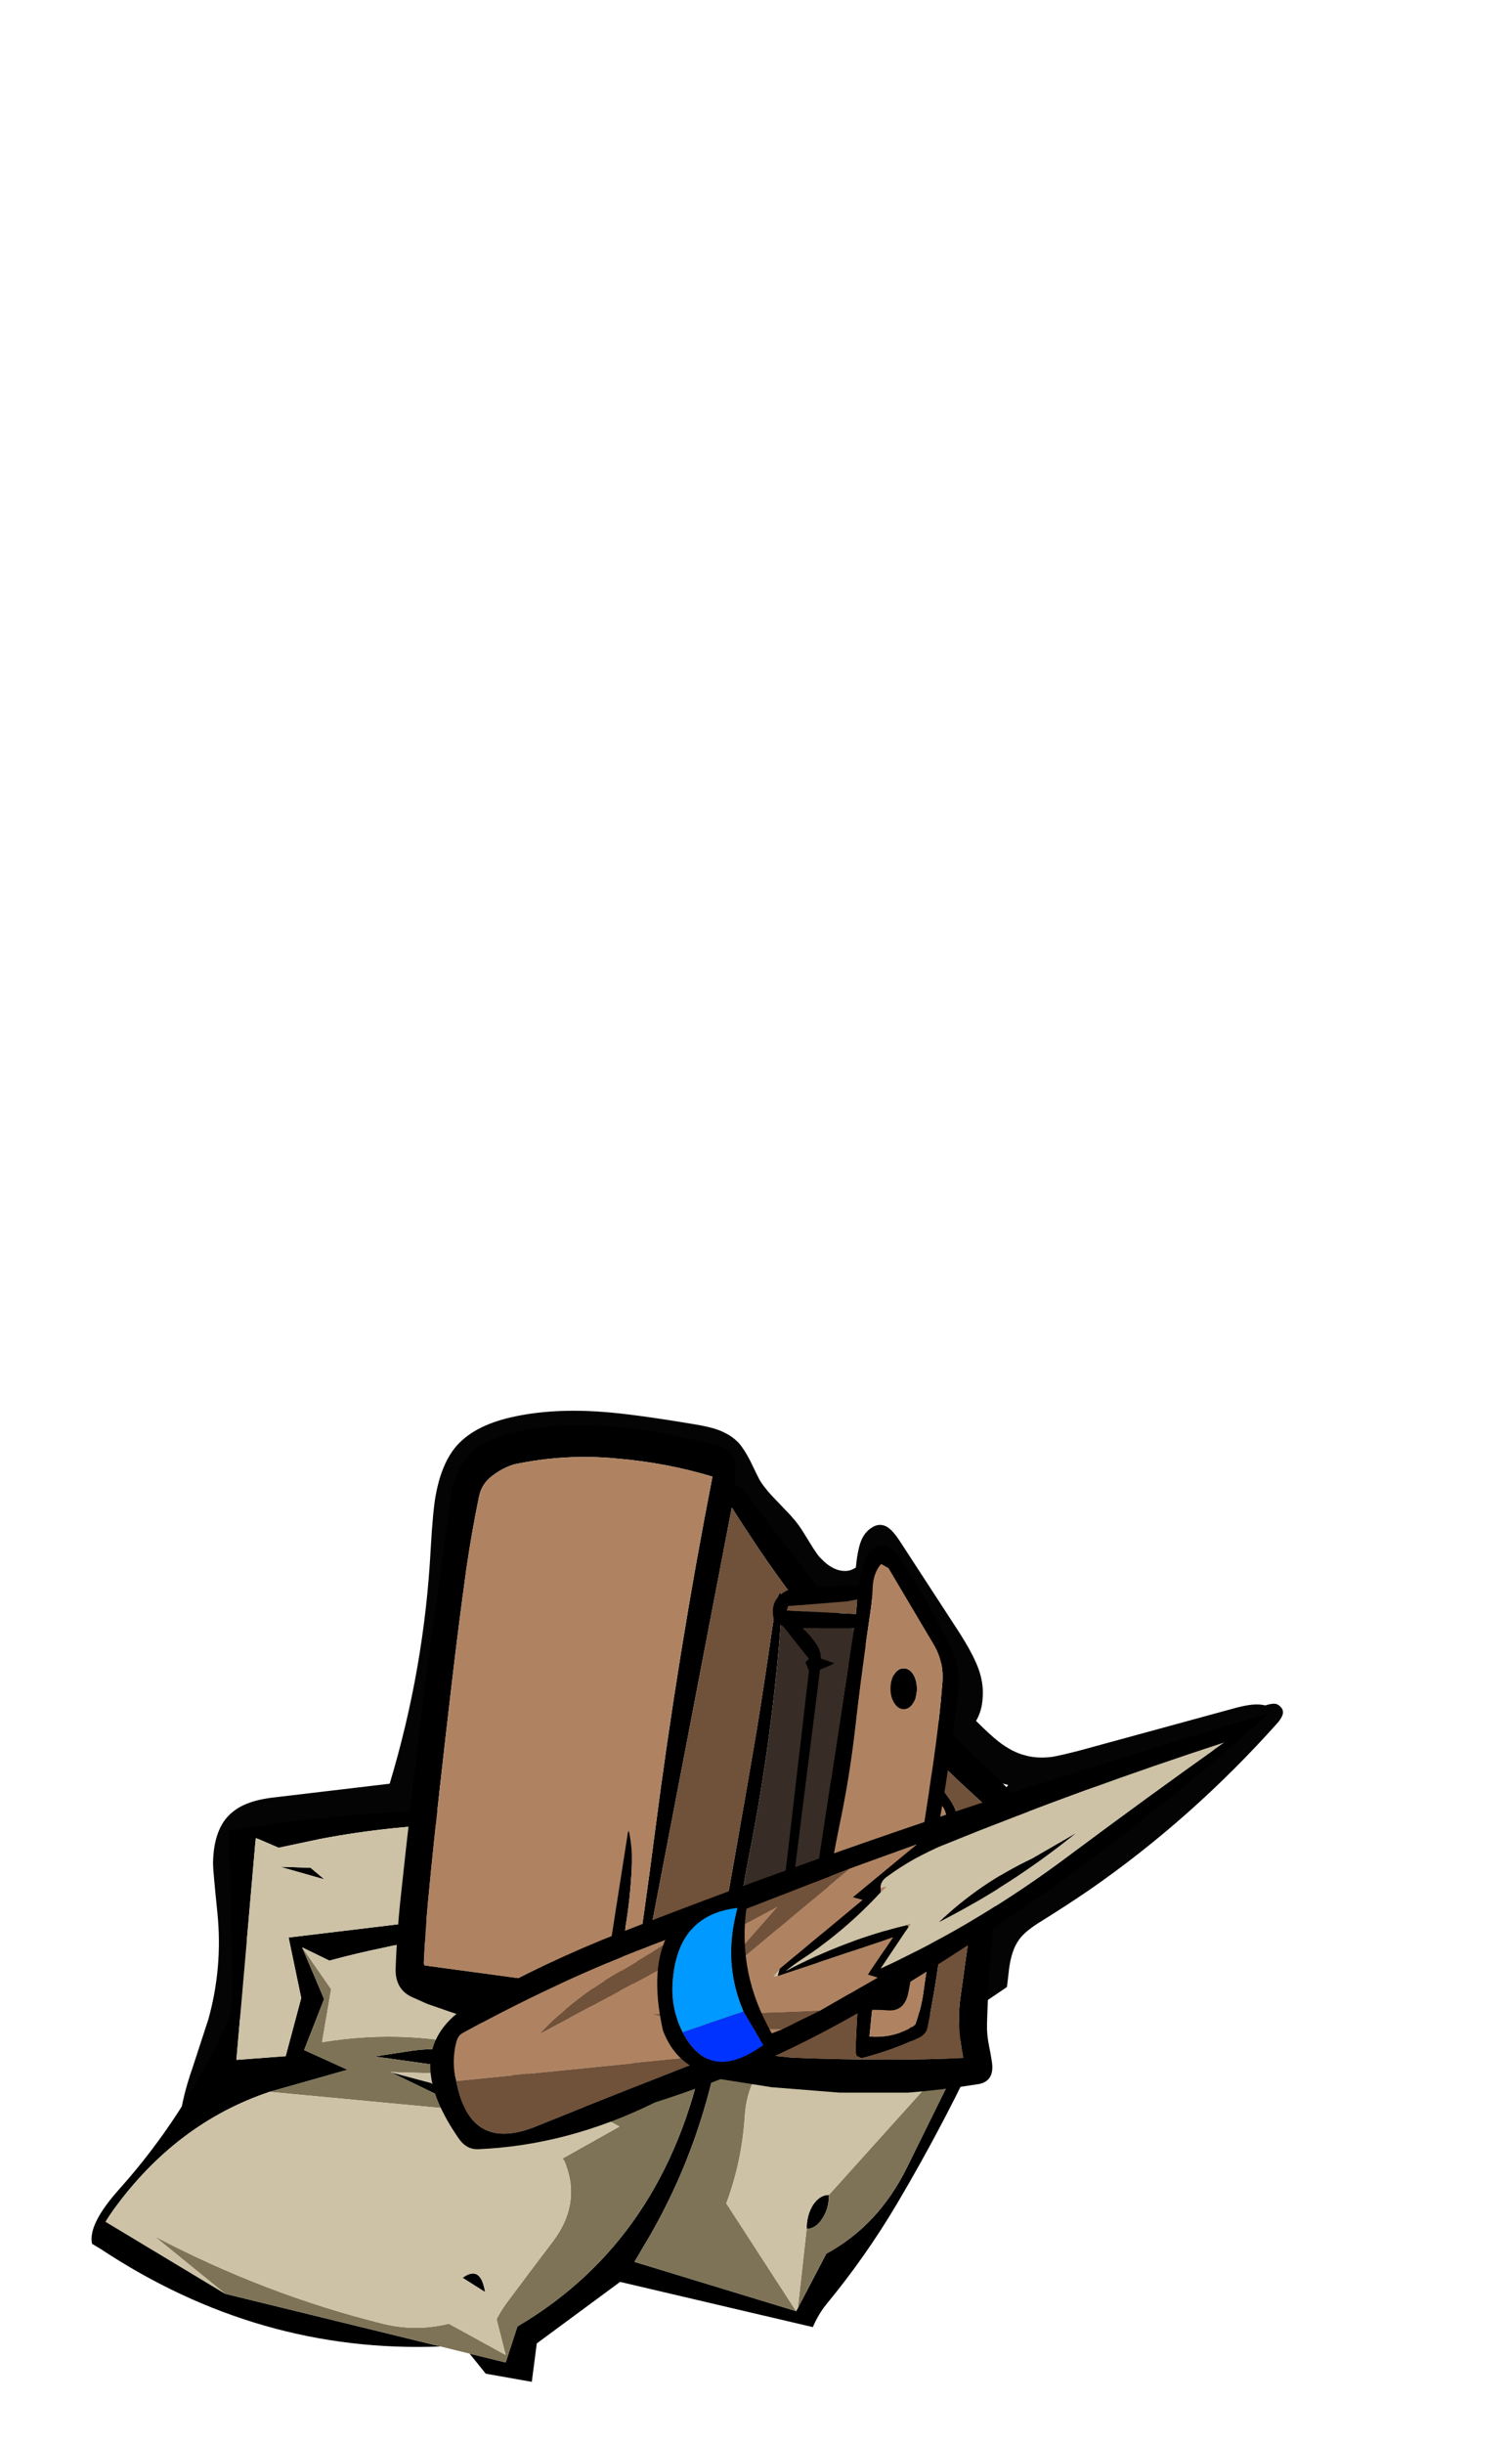 
<svg xmlns="http://www.w3.org/2000/svg" version="1.1" xmlns:xlink="http://www.w3.org/1999/xlink" preserveAspectRatio="none" x="0px" y="0px" width="325px" height="525px" viewBox="0 0 325 525">
<defs>
<g id="Symbol_22_14_Layer1_0_FILL">
<path fill="#040405" stroke="none" d="
M 23.6 -125.35
Q 22.6 -125.65 21.65 -125 20.7 -124.4 20.15 -123.3 19.45 -121.9 19.15 -118.7 17.95 -117.85 16.35 -118.3 14.9 -118.75 13.7 -120.05 13.3 -120.4 12.9 -121 12.4 -121.7 11.8 -122.7 10.5 -124.85 10 -125.5 9.6 -126.05 8.8 -126.95 8 -127.8 6.9 -128.95 4.8 -131.05 3.9 -132.55 3.65 -133 2.4 -135.6 1.45 -137.45 0.6 -138.4 -0.65 -139.75 -2.7 -140.5 -4.05 -141 -6.55 -141.4 -16.1 -143 -21 -143.35 -29.1 -143.95 -35.45 -142.5 -41.65 -141.1 -44.45 -137.6 -46.6 -134.85 -47.45 -130.15 -47.9 -127.75 -48.25 -121.6 -49.25 -102.7 -54.75 -84.45
L -72.05 -82.4
Q -75.1 -82.1 -76.8 -81.5 -79.35 -80.65 -80.8 -78.8 -82.7 -76.3 -82.75 -71.8 -82.75 -70.75 -82.05 -63.9 -81.2 -55.35 -83.5 -47.1 -83.7 -46.45 -86 -39.45 -87.6 -34.85 -87.95 -31.6 -86.45 -30.8 -84.5 -33.25 -79.8 -39.5 -78.2 -48.85 -76.75 -57.05 -77.9 -66.45 -78.25 -69.1 -78.25 -70.35 -78.2 -72.55 -77.35 -74 -75.8 -76.65 -70.55 -77
L -56.55 -78.05
Q -53.1 -78.25 -51.7 -79.55 -50.25 -80.85 -49.3 -84.75 -44.55 -104.4 -43.35 -124.55 -43.2 -127.95 -42.85 -129.5 -42.35 -132.15 -41 -133.7 -39.55 -135.45 -36.25 -136.45 -29.85 -138.4 -21.55 -137.85 -16.4 -137.55 -6.8 -135.75 -3.85 -135.2 -2.8 -134.1 -2.15 -133.45 -1.6 -132.25 -1 -130.85 -0.7 -130.2 0.4 -128.05 3.55 -125.05 6.8 -121.9 7.85 -120 7.95 -119.8 8.8 -118 9 -117.65 9.15 -117.25 9.95 -115.55 10.75 -114.75 11.6 -113.9 12.9 -113.45 13.2 -113.35 13.6 -113.25 14.65 -113 16.75 -112.9 19.8 -112.75 21.2 -113.4 22.35 -113.9 23.05 -114.95 23.8 -116.05 23.75 -117.3
L 34.9 -100.1
Q 34.65 -99.85 34.45 -99.6 32.75 -97.1 33.65 -93.3 33.95 -92 34.45 -90.85 35.55 -88.55 37.5 -87 40.05 -85 43.3 -84.25 43.1 -84.05 42.95 -83.7 42.65 -82.95 42.85 -82.2 43.1 -80.9 44.6 -80.65 45.75 -80.5 47.25 -80.9
L 78.75 -90.65
Q 67.8 -80.75 56.05 -72.9 51.55 -69.85 46.9 -67.15 44.2 -65.5 42.95 -64.55 40.95 -62.8 40.05 -60.85 39.45 -59.5 39.05 -57.4 38.75 -54.95 38.5 -53.8 37.95 -51.15 37.9 -50.75 37.8 -50.25 37.85 -49.75
L 40 -50.15
Q 41.55 -51.2 43.1 -52.25 43.25 -53.55 43.45 -55.25 43.85 -58.1 44.95 -59.65 45.85 -61.05 48.75 -62.8 52.45 -65.1 56.05 -67.55 72.4 -78.85 86.1 -94.2 86.8 -95.1 86.85 -95.65 86.9 -96.15 86.55 -96.55 86.15 -97 85.7 -97.1 85.1 -97.2 84.05 -96.85 83.45 -97 82.85 -97 81.6 -97.05 79.5 -96.5
L 54.6 -89.7
Q 51.7 -88.95 50.25 -88.7 47.85 -88.4 45.95 -88.95 43.95 -89.45 41.8 -91.1 40.45 -92.15 38.2 -94.4 39.15 -96 39.25 -98.1 39.4 -100 38.8 -102 38.05 -104.55 35.25 -108.85
L 26.1 -122.9
Q 24.7 -125.05 23.6 -125.35 Z"/>
</g>

<g id="barren_prop_18_Layer1_0_FILL">
<path fill="#000000" stroke="none" d="
M 176.95 325.25
Q 178.1 323.8 178.1 321.75 176.55 321.75 175.4 323.2 174.3 324.7 174.3 326.75 175.85 326.75 176.95 325.25
M 110.3 305.3
L 103.35 303.7 114.75 308.45 110.3 305.3
M 123.5 304.15
L 127.7 304.4
Q 118.2 299.4 107.45 300.5 104.05 300.95 100.65 301.4
L 123.5 304.15
M 115.65 333.95
L 119.5 336.05
Q 119.4 335.55 119.25 335.1 118.35 332.25 115.65 333.95
M 92.05 292.95
L 88.3 285.35 92.95 287.3
Q 97.65 286.2 102.45 285.35 107.2 284.35 111.9 284.75 136.55 286.9 161.45 287.15
L 157.1 292.9
Q 157.7 296.85 156.8 300.75 150.2 328.3 125 341.1
L 123 346.4 116.85 345.1 119.6 348.05 127.45 349.25 128.3 343.6 142.5 334.55 175.35 341.2
Q 176.3 339.3 177.65 337.85 184.35 330.85 189.7 323.05 198.1 310.8 205.05 297.7
L 180.5 291.6 195 301 202.5 298.35
Q 196.9 308.05 191.35 317.8 186.5 326.25 177.65 330.4
L 172.8 338.4 172.5 338.85 144.95 331.6
Q 145.65 330.6 146.35 329.55 157.05 314.35 160.15 296.05
L 163.75 293.1 165.25 288.45 169.25 288.8 143.35 282.4 145.1 266.45
Q 110.4 263.1 75.75 268.25 76.2 280.15 76.4 292.05 76.45 294.7 75.2 297 68.1 310.3 57.3 320.75 51.75 326.05 52.5 328.95 53.2 329.3 53.95 329.7 80.9 345.1 111.9 344.05
L 75.2 336.3 54.8 325.7
Q 55.45 324.8 56.15 323.95 66.85 311.2 82.75 306.6
L 96.05 303.35 88.65 300.45 92.05 292.95
M 84.3 270.7
Q 87.85 270.05 91.4 269.4 116.15 265.35 141 268.65
L 140.95 281.45 129.7 279.35 86 283.9 88.15 292.8 85.5 301.35 77.1 301.9 80.4 269.25 84.3 270.7
M 92.1 275.35
L 89.75 273.65 84.55 273.5 92.1 275.35 Z"/>

<path fill="#7E7356" stroke="none" d="
M 174.3 326.75
L 172.8 338.4 177.65 330.4
Q 186.5 326.25 191.35 317.8 196.9 308.05 202.5 298.35
L 178.1 321.75
Q 178.1 323.8 176.95 325.25 175.85 326.75 174.3 326.75
M 146.35 329.55
Q 145.65 330.6 144.95 331.6
L 172.5 338.85 160.6 323
Q 163.25 316.9 163.75 310.2 164.25 303.55 170.1 300.5
L 171.1 296.65 160.15 296.05
Q 157.05 314.35 146.35 329.55
M 157.1 292.9
L 161.45 287.15
Q 157.9 288.05 154.9 290.15 151.1 292.9 149.4 297.4 148.65 299.5 147.45 301 147.25 301.3 146.95 301.55
L 131.4 306.6 142.4 311.7 132.7 316.4
Q 133.05 316.8 133.25 317.3 135.8 323.2 131 328.65 126.9 333.3 122.9 337.95 122.1 338.95 121.45 340.05
L 123 345.3 113.3 340.7
Q 107.7 341.9 102.05 340.7 82 336.4 63.15 327.85
L 75.2 336.3 111.9 344.05 116.85 345.1 123 346.4 125 341.1
Q 150.2 328.3 156.8 300.75 157.7 296.85 157.1 292.9
M 141 268.65
Q 136.35 268.65 133 271.75 129.7 274.9 129.7 279.35
L 140.95 281.45 141 268.65
M 88.3 285.35
L 92.05 292.95 88.65 300.45 96.05 303.35 82.75 306.6 117.75 309.45 110.3 305.3 114.75 308.45 103.35 303.7 123.5 304.15 100.65 301.4
Q 104.05 300.95 107.45 300.5 118.2 299.4 127.7 304.4
L 128.2 304.45
Q 125.85 301.6 121.4 300.65 106.7 297.15 91.7 299.3
L 93.25 291.5 88.3 285.35 Z"/>

<path fill="#CDC2A6" stroke="none" d="
M 165.25 288.45
L 163.75 293.1 160.15 296.05 171.1 296.65 170.1 300.5
Q 164.25 303.55 163.75 310.2 163.25 316.9 160.6 323
L 172.5 338.85 172.8 338.4 174.3 326.75
Q 174.3 324.7 175.4 323.2 176.55 321.75 178.1 321.75
L 202.5 298.35 195 301 180.5 291.6 169.25 288.8 165.25 288.45
M 88.3 285.35
L 93.25 291.5 91.7 299.3
Q 106.7 297.15 121.4 300.65 125.85 301.6 128.2 304.45
L 127.7 304.4 123.5 304.15 103.35 303.7 110.3 305.3 117.75 309.45 82.75 306.6
Q 66.85 311.2 56.15 323.95 55.45 324.8 54.8 325.7
L 75.2 336.3 63.15 327.85
Q 82 336.4 102.05 340.7 107.7 341.9 113.3 340.7
L 123 345.3 121.45 340.05
Q 122.1 338.95 122.9 337.95 126.9 333.3 131 328.65 135.8 323.2 133.25 317.3 133.05 316.8 132.7 316.4
L 142.4 311.7 131.4 306.6 146.95 301.55
Q 147.25 301.3 147.45 301 148.65 299.5 149.4 297.4 151.1 292.9 154.9 290.15 157.9 288.05 161.45 287.15 136.55 286.9 111.9 284.75 107.2 284.35 102.45 285.35 97.65 286.2 92.95 287.3
L 88.3 285.35
M 119.5 336.05
L 115.65 333.95
Q 118.35 332.25 119.25 335.1 119.4 335.55 119.5 336.05
M 91.4 269.4
Q 87.85 270.05 84.3 270.7
L 80.4 269.25 77.1 301.9 85.5 301.35 88.15 292.8 86 283.9 129.7 279.35
Q 129.7 274.9 133 271.75 136.35 268.65 141 268.65 116.15 265.35 91.4 269.4
M 89.75 273.65
L 92.1 275.35 84.55 273.5 89.75 273.65 Z"/>
</g>

<g id="Symbol_24_0_Layer1_0_FILL">
<path fill="#000000" stroke="none" d="
M 3.75 -42.6
Q 3.8 -45.25 1.05 -46 -2.45 -46.7 -5.95 -47.4 -13.75 -48.85 -21.9 -49.1 -30.05 -49.3 -38.05 -46.9 -39.55 -46.35 -40.75 -45.45 -44.15 -42.8 -44.8 -38.45 -45.75 -32.5 -46.7 -26.55 -48.1 -18.05 -49.35 -9.55 -50.45 -1.9 -51.45 5.8 -52.5 13.55 -53.45 21.3 -54 26.05 -54.2 30.85 -54.3 33.9 -51.4 35.05 -50.1 35.55 -48.8 36.05 -32.8 40.95 -16.6 44.15 -9.15 45.75 -1.85 46.7 4 47.5 9.85 48.3 15.65 48.7 21.45 49.1 27.3 49.1 33.15 49.1 38.95 48.7 44.75 47.9 48.05 47.6 47.4 44.4 47.2 43.3 46.95 42.25 46.55 40.6 46.6 39 46.8 32.7 47.5 26.5 48.2 20.35 49.4 14.3 49.65 12.9 51.05 13 52.65 12.75 53.75 11.6 54.95 10.25 54.1 8.6 53.3 7.15 52.1 6.1 48.4 2.8 44.55 -0.35 38.5 -5.3 32.75 -10.45 24 -18.2 16.2 -26.95 10.6 -33.15 5.4 -39.25 4.65 -40.1 3.5 -40.35 3.7 -41.5 3.75 -42.6
M 3.1 -36.95
Q 4.55 -34.95 6.1 -32.95 9.05 -29.05 12.25 -25.3 15.75 -21.3 19.45 -17.45 23.4 -13.35 27.5 -9.4 29.5 -7.45 31.6 -5.5 40 2.15 49.05 8.95 48.2 9.65 47.5 10.5 46.6 11.5 46.3 12.8 44.95 18 44 23.35 42.95 29.45 42 35.55 41.9 36.25 41.85 37 41.7 40.55 42.6 44 36.2 44.25 29.8 44.25 21.5 44.25 13.25 43.95 9.1 43.55 4.95 43.2 -11.55 41.4 -27.8 37.25
L -14.1 35.65 -13.65 36.6 -12.55 36.6 -11.55 34.65 -10.85 34.4 -11.45 34.4
Q -10.2 31.25 -11.3 27.8
L 3.1 -36.95
M -44.55 -11.65
Q -43.45 -19.8 -42.15 -27.9 -41.25 -33.25 -40 -38.5 -39.55 -40.45 -37.75 -41.6 -36.05 -42.75 -34 -43.3 -25.25 -44.9 -16.4 -44.15 -8.1 -43.55 -0.2 -41.5 -6.05 -15.6 -10 10.75 -11.75 22.55 -13.85 34.25
L -16.05 34.15
Q -15.85 32.7 -15.7 31.35 -15.6 30.55 -15.5 29.75 -15.45 29.25 -15.45 28.75 -15.45 28.25 -15.3 27.8 -14.95 26.8 -15.1 25.85 -15.15 25.35 -15.05 24.9 -14.2 20.6 -13.95 16.05 -13.8 13.2 -14.45 10.6 -14.45 10.65 -14.6 10.8
L -18.8 33.95 -49.25 30.4
Q -49.4 30.2 -49.4 30.05 -49.15 25.35 -48.65 20.7 -47.75 12.55 -46.7 4.55 -45.65 -3.6 -44.55 -11.65
M 30.95 -3.45
Q 30.35 -3.05 30.05 -2.25 29.95 -1.95 29.9 -1.65 29.45 0.25 29.4 2.15 29.35 4.3 28.9 6.45 25.05 24.2 24.2 42.45 24.15 43.1 24.35 43.7
L 25.2 44.05
Q 30.4 42.9 35.05 41 36.2 40.5 36.45 39.55 37.65 34.45 38.45 29.35 39.8 20.55 41.55 11.8 42.25 8.35 40.2 5.9 36.75 1.7 33.25 -2.35 32.35 -3.35 30.95 -3.45
M 30.3 9
L 30.75 1.1 31.45 -2.1
Q 34.75 2.7 38.85 6.85 39.8 7.8 39.6 9.2 38.5 17.6 37.25 26.05 36.9 28.3 36.45 30.45 36.1 32.1 35.85 33.75 35.5 36.4 34.4 39.1 34.2 39.2 34.05 39.35 33.85 39.45 33.6 39.5 33.35 39.7 33.1 39.8 30 41.1 26.55 40.85
L 30.3 9
M 19.8 -14.2
Q 14.95 -18.55 11.4 -24.35
L 11.35 -24.4
Q 11.25 -24.4 11.2 -24.3 10.9 -23.85 10.8 -23.25 10.2 -20.55 9.75 -17.8 8.65 -11.15 7.4 -4.5 6.2 1.65 4.95 7.8 3.4 15.5 1.8 23.2 0.45 29.7 1.25 36.05 1.25 36.2 1.35 36.35 7.8 38.7 14.6 39.1 14.75 39 14.95 38.95
L 16 36.95 21.45 -8.75
Q 21.7 -10.2 21.3 -11.7 20.9 -13.2 19.8 -14.2
M 11.55 -21.1
Q 13.9 -17.05 17.65 -14.15 20.75 -11.75 19.65 -8.05
L 13.55 36.35
Q 7.95 36.55 2.7 34.5 3.1 31.05 3.6 27.6 4.55 20.75 6.1 14 10.05 -3.3 11.55 -21.1 Z"/>

<path fill="#AF8362" stroke="none" d="
M -42.15 -27.9
Q -43.45 -19.8 -44.55 -11.65 -45.65 -3.6 -46.7 4.55 -47.75 12.55 -48.65 20.7 -49.15 25.35 -49.4 30.05 -49.4 30.2 -49.25 30.4
L -18.8 33.95 -14.6 10.8
Q -14.45 10.65 -14.45 10.6 -13.8 13.2 -13.95 16.05 -14.2 20.6 -15.05 24.9 -15.15 25.35 -15.1 25.85 -14.95 26.8 -15.3 27.8 -15.45 28.25 -15.45 28.75 -15.45 29.25 -15.5 29.75 -15.6 30.55 -15.7 31.35 -15.85 32.7 -16.05 34.15
L -13.85 34.25
Q -11.75 22.55 -10 10.75 -6.05 -15.6 -0.2 -41.5 -8.1 -43.55 -16.4 -44.15 -25.25 -44.9 -34 -43.3 -36.05 -42.75 -37.75 -41.6 -39.55 -40.45 -40 -38.5 -41.25 -33.25 -42.15 -27.9
M 30.75 1.1
L 30.3 9 26.55 40.85
Q 30 41.1 33.1 39.8 33.35 39.7 33.6 39.5 33.85 39.45 34.05 39.35 34.2 39.2 34.4 39.1 35.5 36.4 35.85 33.75 36.1 32.1 36.45 30.45 36.9 28.3 37.25 26.05 38.5 17.6 39.6 9.2 39.8 7.8 38.85 6.85 34.75 2.7 31.45 -2.1
L 30.75 1.1 Z"/>

<path fill="#70513A" stroke="none" d="
M 6.1 -32.95
Q 4.55 -34.95 3.1 -36.95
L -11.3 27.8
Q -10.2 31.25 -11.45 34.4
L -10.85 34.4 -11.55 34.65 -12.55 36.6 -13.65 36.6 -14.1 35.65 -27.8 37.25
Q -11.55 41.4 4.95 43.2 9.1 43.55 13.25 43.95 21.5 44.25 29.8 44.25 36.2 44.25 42.6 44 41.7 40.55 41.85 37 41.9 36.25 42 35.55 42.95 29.45 44 23.35 44.95 18 46.3 12.8 46.6 11.5 47.5 10.5 48.2 9.65 49.05 8.95 40 2.15 31.6 -5.5 29.5 -7.45 27.5 -9.4 23.4 -13.35 19.45 -17.45 15.75 -21.3 12.25 -25.3 9.05 -29.05 6.1 -32.95
M 11.4 -24.35
Q 14.95 -18.55 19.8 -14.2 20.9 -13.2 21.3 -11.7 21.7 -10.2 21.45 -8.75
L 16 36.95 14.95 38.95
Q 14.75 39 14.6 39.1 7.8 38.7 1.35 36.35 1.25 36.2 1.25 36.05 0.45 29.7 1.8 23.2 3.4 15.5 4.95 7.8 6.2 1.65 7.4 -4.5 8.65 -11.15 9.75 -17.8 10.2 -20.55 10.8 -23.25 10.9 -23.85 11.2 -24.3 11.25 -24.4 11.35 -24.4
L 11.4 -24.35
M 30.05 -2.25
Q 30.35 -3.05 30.95 -3.45 32.35 -3.35 33.25 -2.35 36.75 1.7 40.2 5.9 42.25 8.35 41.55 11.8 39.8 20.55 38.45 29.35 37.65 34.45 36.45 39.55 36.2 40.5 35.05 41 30.4 42.9 25.2 44.05
L 24.35 43.7
Q 24.15 43.1 24.2 42.45 25.05 24.2 28.9 6.45 29.35 4.3 29.4 2.15 29.45 0.25 29.9 -1.65 29.95 -1.95 30.05 -2.25 Z"/>

<path fill="#372D26" stroke="none" d="
M 17.65 -14.15
Q 13.9 -17.05 11.55 -21.1 10.05 -3.3 6.1 14 4.55 20.75 3.6 27.6 3.1 31.05 2.7 34.5 7.95 36.55 13.55 36.35
L 19.65 -8.05
Q 20.75 -11.75 17.65 -14.15 Z"/>
</g>

<g id="Symbol_24_0_Layer0_0_FILL">
<path fill="#000000" stroke="none" d="
M 25.9 -29.6
L 24.75 -25.55
Q 19.25 -25.3 13.85 -25.1 12.85 -24.95 12 -24.5 9.35 -23.1 10.4 -20.1
L 11.85 -19.5 16.25 -14.7 15.65 -14.2 16.25 -12.95 10.65 28.6
Q 6.1 27.85 2 29.3 0.85 31.2 0.35 33.1 0 34.5 1.15 35.25 7.1 39 14.35 38.65 16.1 38.3 17.85 37.95 19.1 38.15 20.35 37.8 25.05 36.65 29.7 37 32.55 37.2 33.2 34.35 34.4 28.7 35.6 23.15 37.4 14.7 39.1 6.2 40.65 -1.75 41.65 -9.9 42.05 -13.35 40.5 -16.2 36.85 -22.8 32.05 -29.15 31.5 -29.9 30.9 -30.45 28.2 -32.7 25.9 -29.6
M 27.1 -25.05
Q 27.2 -27.35 28.55 -28.65
L 29.8 -28.05
Q 33.7 -22.4 37.6 -16.7 39.25 -14.25 39 -11.25 38.45 -5.3 37.45 0.5 34.6 17.5 30.8 34.15
L 17.3 34.9
Q 18.55 21.8 21.6 9.2 23.15 2.75 24.05 -3.85 25.25 -13.05 26.8 -22.05 27.05 -23.55 27.1 -25.05
M 12.45 -21.8
L 12.7 -22.45 22.75 -23.15 24.5 -23.45 24.25 -21.3 12.45 -21.8
M 18.25 -14.75
Q 18.3 -15.85 17.6 -16.8 16.55 -18.15 15.2 -19.2
L 23.95 -19.2 15.4 29.2 12.05 28.75 18.15 -13.1 20.7 -14.05 18.25 -14.75
M 14.85 33.1
L 15.1 36.2
Q 11.9 36.55 8.7 35.85 6.35 35.55 4.05 34.6
L 12.6 33.1
Q 9.2 32.15 5.2 32.1 3.8 32.1 2.55 32.35 2.8 31.4 3.7 31.15 9.35 30.4 15.15 30.95
L 14.85 33.1
M 24.05 26.45
Q 23.6 27.75 23.8 28.9 24.2 30.95 26.25 31.35 27.75 31.25 28.45 30 29.7 27.7 29.15 25.1 28.9 23.85 27.85 23.75 24.5 23.3 24.05 26.45
M 34 -12.45
Q 33.35 -13.3 32.4 -13.3 31.45 -13.3 30.8 -12.45 30.15 -11.55 30.15 -10.3 30.15 -9.05 30.8 -8.2 31.45 -7.3 32.4 -7.3 33.35 -7.3 34 -8.2 34.65 -9.05 34.65 -10.3 34.65 -11.55 34 -12.45 Z"/>

<path fill="#70513A" stroke="none" d="
M 15.1 36.2
L 14.85 33.1 15.15 30.95
Q 9.35 30.4 3.7 31.15 2.8 31.4 2.55 32.35 3.8 32.1 5.2 32.1 9.2 32.15 12.6 33.1
L 4.05 34.6
Q 6.35 35.55 8.7 35.85 11.9 36.55 15.1 36.2
M 12.7 -22.45
L 12.45 -21.8 24.25 -21.3 24.5 -23.45 22.75 -23.15 12.7 -22.45 Z"/>

<path fill="#372D26" stroke="none" d="
M 17.6 -16.8
Q 18.3 -15.85 18.25 -14.75
L 20.7 -14.05 18.15 -13.1 12.05 28.75 15.4 29.2 23.95 -19.2 15.2 -19.2
Q 16.55 -18.15 17.6 -16.8 Z"/>

<path fill="#AF8362" stroke="none" d="
M 28.55 -28.65
Q 27.2 -27.35 27.1 -25.05 27.05 -23.55 26.8 -22.05 25.25 -13.05 24.05 -3.85 23.15 2.75 21.6 9.2 18.55 21.8 17.3 34.9
L 30.8 34.15
Q 34.6 17.5 37.45 0.5 38.45 -5.3 39 -11.25 39.25 -14.25 37.6 -16.7 33.7 -22.4 29.8 -28.05
L 28.55 -28.65
M 32.4 -13.3
Q 33.35 -13.3 34 -12.45 34.65 -11.55 34.65 -10.3 34.65 -9.05 34 -8.2 33.35 -7.3 32.4 -7.3 31.45 -7.3 30.8 -8.2 30.15 -9.05 30.15 -10.3 30.15 -11.55 30.8 -12.45 31.45 -13.3 32.4 -13.3
M 23.8 28.9
Q 23.6 27.75 24.05 26.45 24.5 23.3 27.85 23.75 28.9 23.85 29.15 25.1 29.7 27.7 28.45 30 27.75 31.25 26.25 31.35 24.2 30.95 23.8 28.9 Z"/>
</g>

<g id="Symbol_25_0_Layer1_0_FILL">
<path fill="#000000" stroke="none" d="
M -7.8 -64.7
Q -9.2 -46.6 -10.3 -28.5 -11.5 -8.9 -12.15 10.75 -12.85 30.7 -12.9 50.55 -12.95 64 -11.3 77.35 -9.45 92.25 6.7 86.45 8.85 85.75 9.45 83.75 13.85 69.1 12.65 53 13.85 33.3 11.05 13.8 5.3 -26.45 -7.8 -64.7
M -7.35 -6.05
Q -7.55 -31 -6.2 -55.95 -2.75 -40.65 1.05 -25.4 5.5 -7.65 6.4 10.2
L 2.15 3.75 1.8 3.9
Q 0.45 14.7 1.55 25.65 1.1 24.15 0.8 22.6 -0.7 14.4 -4.2 6.6
L -4.8 6.4
Q -5.7 6.15 -6 4.95 -7.3 -0.4 -7.35 -6.05
M -5.05 11.35
L -4.15 9.9 0.9 26.55 1.8 27.2 2.75 6.75 6.55 12.6 7.5 11.15 8.95 22.05 9.45 28.95 9.45 40.7
Q 9.3 57 9.45 73.25 9.6 85.3 -1.25 84.05 -4.15 83.95 -6.5 82.3 -7.45 81.65 -7.55 80.85 -9.85 61.2 -9.35 41.2
L -9.2 10.45 -8.9 -1.5 -5.05 11.35
M 3.15 -1.4
Q 3.05 -2.45 2.95 -3.5 1.7 -16.05 -1.75 -27.9
L -0.6 -19.4
Q 0 -9.65 3.15 -1.4 Z"/>

<path fill="#70513A" stroke="none" d="
M 9.45 73.25
Q 9.3 57 9.45 40.7
L -1.25 84.05
Q 9.6 85.3 9.45 73.25
M 0.25 49.1
Q 1.1 47.75 1.85 46.4 6.45 37.95 9.45 28.95
L 8.95 22.05
Q 4.95 35.75 0.25 49.1
M -9.35 41.2
Q -8.8 44.25 -8.25 47.35 -7.75 50.4 -7.35 53.45 -6.45 59.8 -4.3 65.65 -3.85 66.85 -3.3 68.1
L -7.9 23.8 -0.4 39.45 -9.2 10.45 -9.35 41.2 Z"/>

<path fill="#CDC2A6" stroke="none" d="
M 1.65 28
L 1.8 27.2 0.9 26.55 1.65 28
M -6.2 -55.95
Q -7.55 -31 -7.35 -6.05 -7.3 -0.4 -6 4.95 -5.7 6.15 -4.8 6.4
L -4.7 5.4 -4.2 6.6
Q -0.7 14.4 0.8 22.6 1.1 24.15 1.55 25.65 0.45 14.7 1.8 3.9
L 1.85 3.35 2.15 3.75 6.4 10.2
Q 5.5 -7.65 1.05 -25.4 -2.75 -40.65 -6.2 -55.95
M 2.95 -3.5
Q 3.05 -2.45 3.15 -1.4 0 -9.65 -0.6 -19.4
L -1.75 -27.9
Q 1.7 -16.05 2.95 -3.5 Z"/>

<path fill="#AF8362" stroke="none" d="
M -4.15 9.9
L -5.05 11.35 -8.9 -1.5 -9.2 10.45 -0.4 39.45 -7.9 23.8 -3.3 68.1
Q -3.85 66.85 -4.3 65.65 -6.45 59.8 -7.35 53.45 -7.75 50.4 -8.25 47.35 -8.8 44.25 -9.35 41.2 -9.85 61.2 -7.55 80.85 -7.45 81.65 -6.5 82.3 -4.15 83.95 -1.25 84.05
L 9.45 40.7 9.45 28.95
Q 6.45 37.95 1.85 46.4 1.1 47.75 0.25 49.1 4.95 35.75 8.95 22.05
L 7.5 11.15 6.55 12.6 2.75 6.75 1.8 27.2 1.65 28 0.9 26.55 -4.15 9.9
M 1.8 3.9
L 2.15 3.75 1.85 3.35 1.8 3.9
M -4.8 6.4
L -4.2 6.6 -4.7 5.4 -4.8 6.4 Z"/>
</g>

<g id="Symbol_25_0_Layer0_0_FILL">
<path fill="#000000" stroke="none" d="
M 3.05 48.3
Q 7.25 47.95 10.1 44.95 16.85 37.95 11.25 30.4 9.15 31 7.05 31.4 -3.05 33.3 -11.7 27.65 -11.85 28.05 -11.95 28.5 -16.15 46.8 3.05 48.3
M 4.85 34.4
L 10.65 32.8
Q 10.8 33.65 10.95 34.55 12.35 43.5 4.4 45.2 0 46.1 -4.05 44 -12.15 40 -9.9 30.45 -9.1 31.05 -8.2 31.6 -2.2 35.35 4.85 34.4 Z"/>

<path fill="#0099FF" stroke="none" d="
M 4.4 45.2
L 4.85 34.4
Q -2.2 35.35 -8.2 31.6 -9.1 31.05 -9.9 30.45 -12.15 40 -4.05 44 0 46.1 4.4 45.2 Z"/>

<path fill="#0033FF" stroke="none" d="
M 10.65 32.8
L 4.85 34.4 4.4 45.2
Q 12.35 43.5 10.95 34.55 10.8 33.65 10.65 32.8 Z"/>
</g>
</defs>

<g transform="matrix( 1.356, 0, 0, 1.356, 158,304.2) ">
<g transform="matrix( 1, 0, 0, 1, 0,142.65) ">
<use xlink:href="#Symbol_22_14_Layer1_0_FILL"/>
</g>

<g transform="matrix( 0.93, 0, 0, 1.077, -150.75,-223.2) ">
<g transform="matrix( 1, 0, 0, 1, 0,0) ">
<use xlink:href="#barren_prop_18_Layer1_0_FILL"/>
</g>
</g>

<g transform="matrix( 0.93, 0, 0, 1.077, -3.4,54.25) ">
<g transform="matrix( 1, 0, 0, 1, 0,0) ">
<use xlink:href="#Symbol_24_0_Layer1_0_FILL"/>
</g>

<g transform="matrix( 1, 0, 0, 1, 0,0) ">
<use xlink:href="#Symbol_24_0_Layer0_0_FILL"/>
</g>
</g>

<g transform="matrix( 0.3, 1.019, -0.88, 0.347, 30.15,77.4) ">
<g transform="matrix( 1, 0, 0, 1, 0,0) ">
<use xlink:href="#Symbol_25_0_Layer1_0_FILL"/>
</g>

<g transform="matrix( 1, 0, 0, 1, 0,0) ">
<use xlink:href="#Symbol_25_0_Layer0_0_FILL"/>
</g>
</g>
</g>
</svg>
